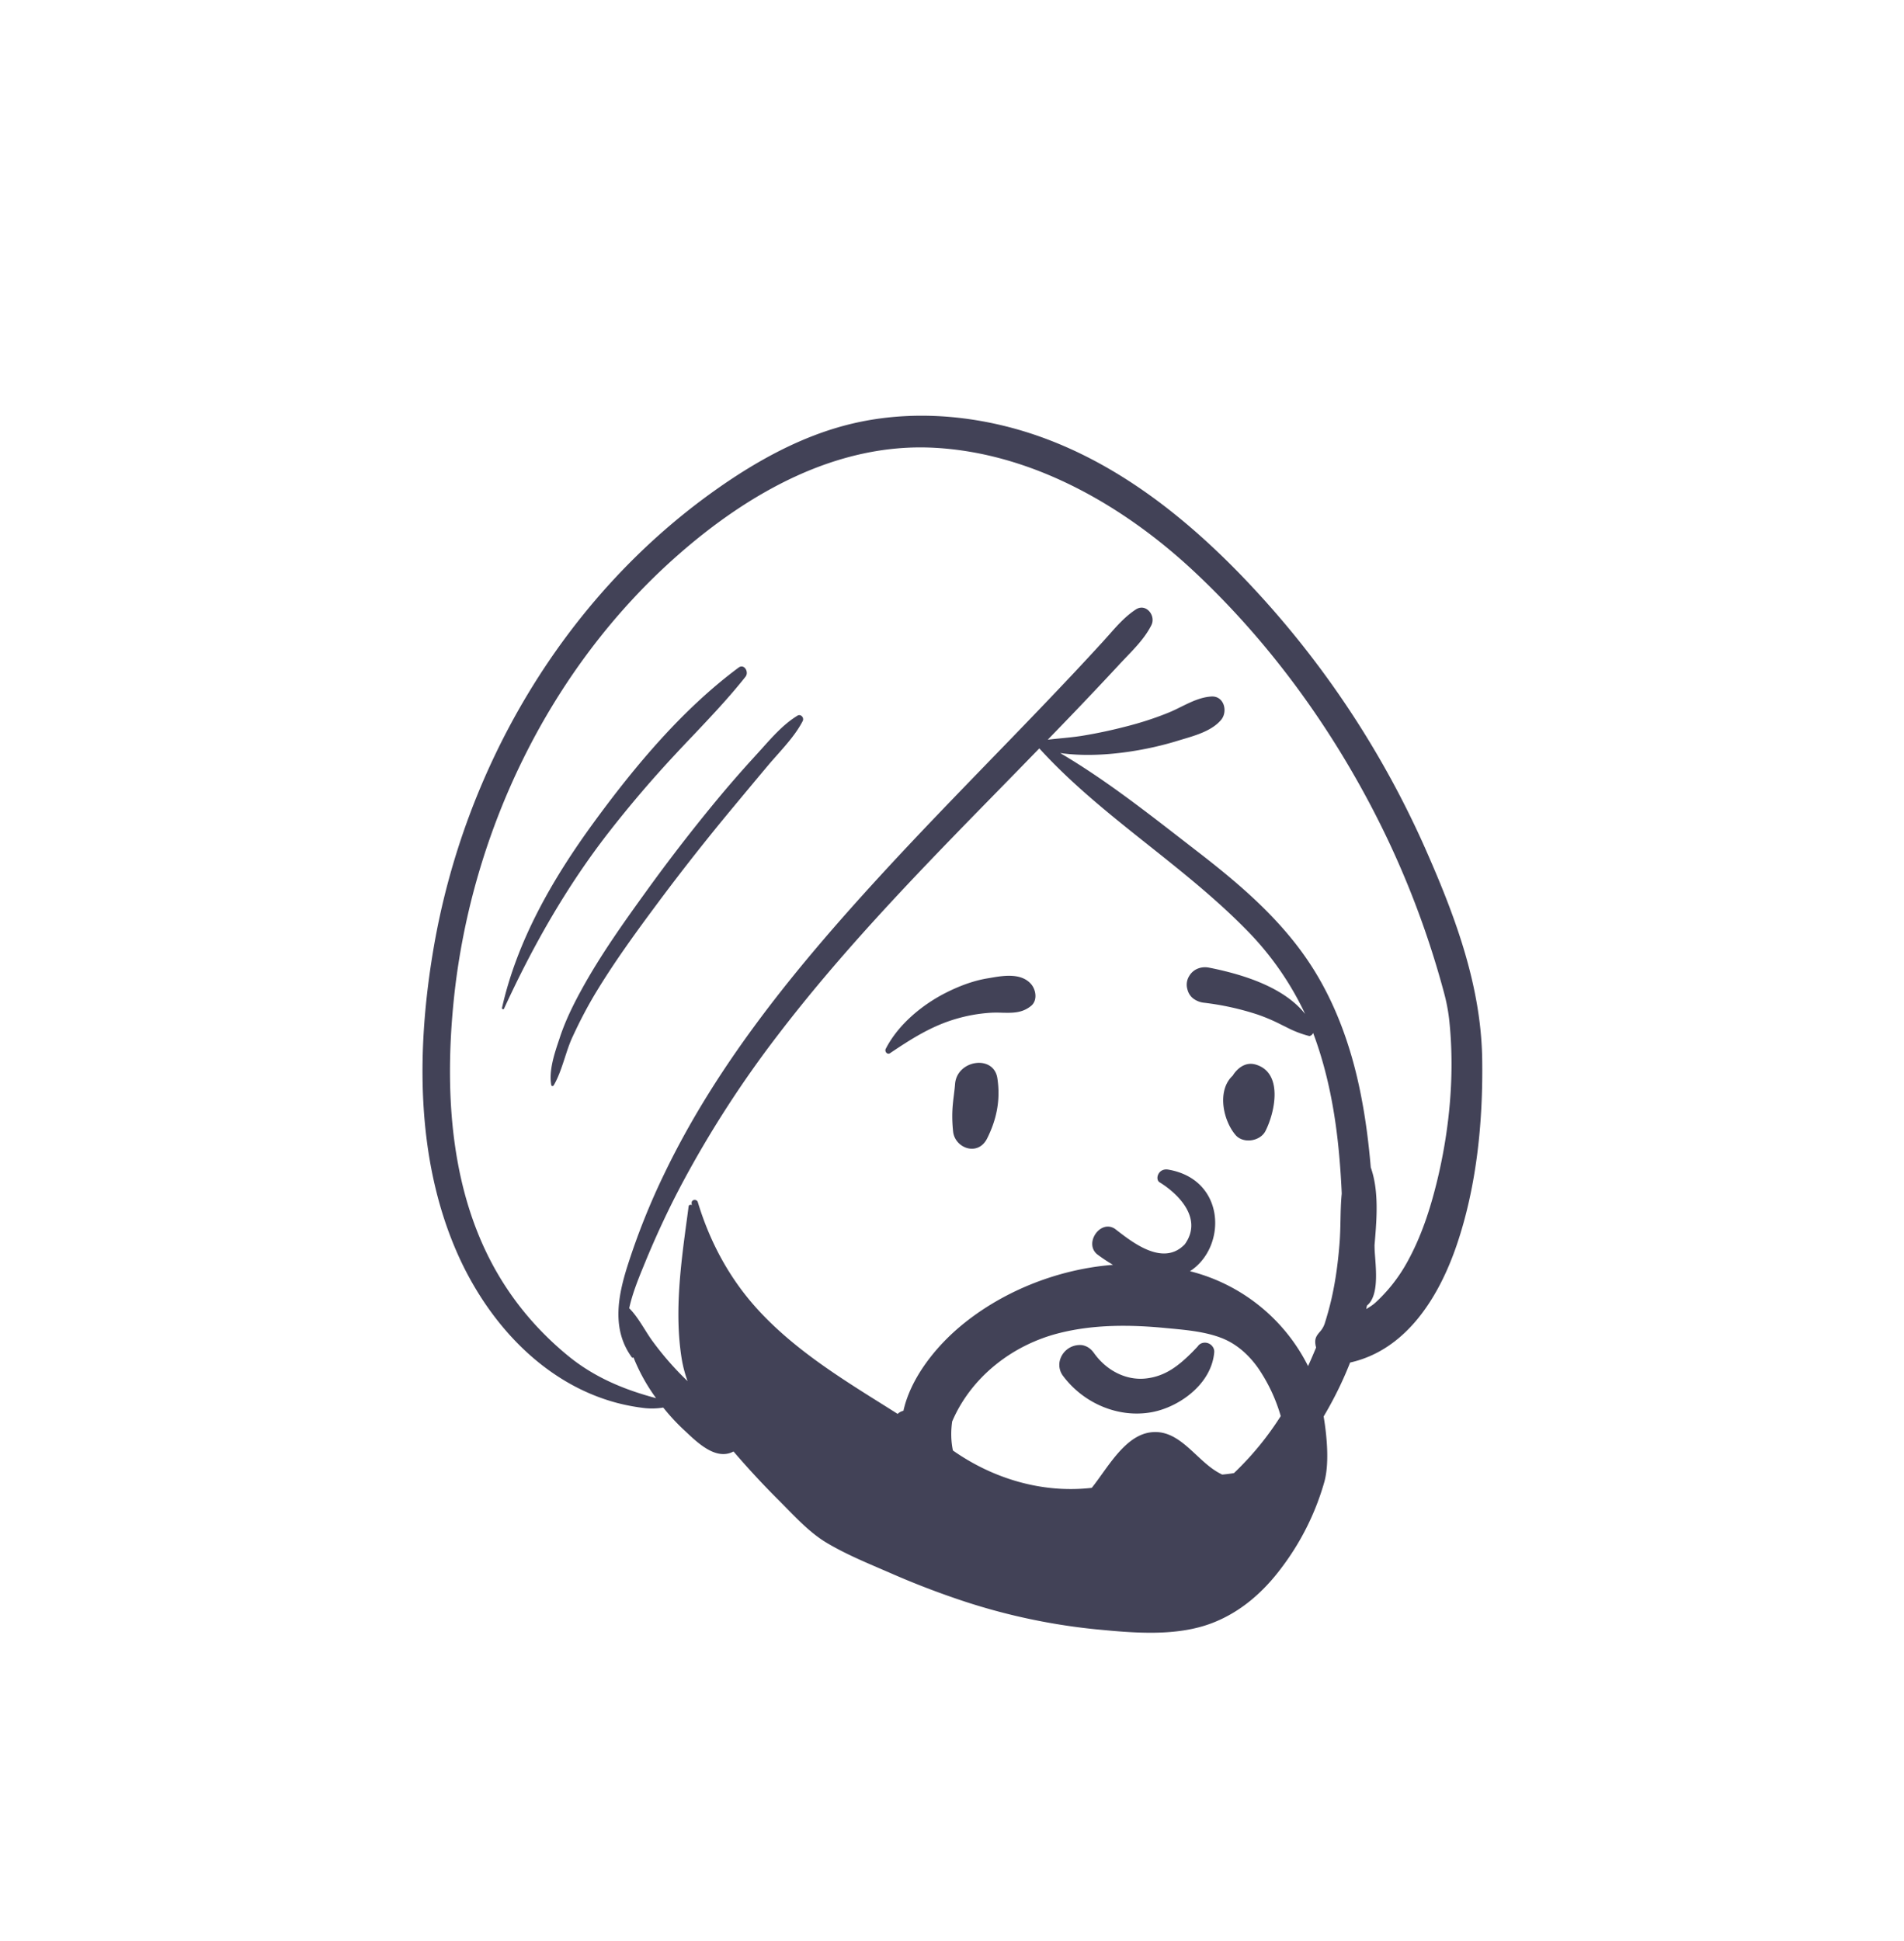 <svg width="52" height="53" fill="none" xmlns="http://www.w3.org/2000/svg"><g filter="url(#a)"><rect x="2" width="48" height="48" rx="24" fill="#fff" shape-rendering="crispEdges"/><path d="M26.084 25.63c.053-.658 1.055-.807 1.155-.156.089.583-.016 1.12-.279 1.644-.25.502-.882.268-.93-.189-.046-.451-.013-.72.021-.994.012-.098.025-.197.033-.305zM33.71 25.339c.14-.183.342-.308.583-.238.755.22.533 1.293.268 1.815-.144.283-.61.355-.82.106-.343-.407-.508-1.22-.072-1.62a.556.556 0 0 1 .041-.063zM26.95 22.751l.119-.02c.368-.065.827-.126 1.088.17.138.158.186.45 0 .601-.244.197-.506.19-.787.184-.096-.003-.194-.005-.294 0a4.293 4.293 0 0 0-.945.162c-.683.195-1.24.551-1.823.943-.076.051-.154-.047-.118-.118.337-.66.99-1.202 1.643-1.532.349-.177.73-.323 1.116-.39zM30.125 34.447a2.588 2.588 0 0 1-1.086-.836.502.502 0 0 1-.102-.39.564.564 0 0 1 .612-.459c.119.019.237.084.331.22l.02.027c.166.224.381.408.627.526.237.115.502.168.776.137.523-.06.883-.342 1.265-.725a9.85 9.85 0 0 0 .143-.15.224.224 0 0 1 .118-.09.259.259 0 0 1 .291.1c.03.042.047.095.041.157-.035.397-.242.752-.538 1.03-.328.31-.762.525-1.171.6-.451.082-.91.023-1.327-.147zM21.776 15.576c.095-.058.194.056.146.147-.173.335-.436.631-.692.92-.082.093-.165.185-.243.278-.331.393-.66.789-.989 1.185a61.735 61.735 0 0 0-1.948 2.468l-.165.222c-.551.742-1.096 1.495-1.577 2.283-.252.412-.474.838-.676 1.277-.082.177-.144.37-.207.564-.086.262-.171.525-.304.751-.015.025-.06.023-.065-.008-.071-.398.089-.871.219-1.255l.024-.073c.158-.47.383-.919.624-1.352.502-.903 1.104-1.75 1.708-2.586a47.43 47.43 0 0 1 1.92-2.488c.314-.38.635-.75.966-1.115l.124-.136.181-.2c.29-.323.591-.66.954-.881zM20.17 14.263c.157-.116.291.122.191.248-.451.57-.95 1.095-1.448 1.622-.163.17-.325.342-.485.514a31.437 31.437 0 0 0-1.797 2.106c-1.157 1.485-2.082 3.116-2.866 4.824-.015.032-.062.008-.055-.023.416-1.848 1.386-3.526 2.492-5.043l.042-.058c1.118-1.525 2.403-3.058 3.927-4.19z" fill="#424257"/><path fill-rule="evenodd" clip-rule="evenodd" d="M23.291 7.597c1.406-.329 2.88-.26 4.272.101 2.76.717 5.03 2.582 6.913 4.662a25.737 25.737 0 0 1 4.456 6.857l.056.128c.783 1.785 1.462 3.641 1.492 5.607.025 1.692-.146 3.455-.691 5.064-.486 1.434-1.38 2.878-2.916 3.222-.2.508-.443 1.001-.723 1.472.091.551.158 1.277.02 1.784a7.095 7.095 0 0 1-1.18 2.36c-.487.65-1.1 1.189-1.86 1.487-.991.39-2.174.28-3.208.18a16.954 16.954 0 0 1-3.791-.83 22.708 22.708 0 0 1-1.813-.705 82.324 82.324 0 0 0-.262-.113c-.505-.217-1.024-.44-1.49-.72-.4-.24-.748-.596-1.08-.934a30.8 30.8 0 0 0-.177-.18 23.35 23.35 0 0 1-1.276-1.373.622.622 0 0 1-.074.034c-.444.167-.903-.267-1.222-.568l-.072-.067a5.67 5.67 0 0 1-.551-.598 1.904 1.904 0 0 1-.496.016 5.52 5.52 0 0 1-.756-.14c-2.059-.542-3.583-2.256-4.405-4.164-1.104-2.563-1.079-5.516-.62-8.226.839-4.951 3.553-9.576 7.652-12.503 1.148-.82 2.42-1.529 3.802-1.853zm-4.512 26.15a3.439 3.439 0 0 1-.169-.662c-.191-1.248-.013-2.558.157-3.81l.04-.302c.005-.042.071-.065.085-.021l-.003-.07c-.005-.101.142-.115.169-.024.334 1.104.878 2.11 1.662 2.959.976 1.057 2.199 1.822 3.415 2.583l.381.24a.322.322 0 0 1 .157-.084c.194-.871.834-1.68 1.467-2.232 1.137-.989 2.694-1.632 4.257-1.754a4.738 4.738 0 0 1-.429-.285c-.37-.299.079-.958.478-.701l.064.049c.449.347 1.27.982 1.849.375.516-.723-.215-1.403-.695-1.695-.125-.09-.026-.39.243-.343 1.575.27 1.606 2.12.592 2.774a4.96 4.96 0 0 1 3.225 2.59c.077-.167.15-.337.22-.507a.575.575 0 0 1-.024-.156c0-.12.057-.19.12-.265a.64.64 0 0 0 .136-.224 8.62 8.62 0 0 0 .186-.674c.118-.515.185-1.037.225-1.563.014-.195.019-.394.023-.596.005-.241.01-.485.034-.724a23.01 23.01 0 0 0-.07-1.053c-.101-1.13-.308-2.255-.706-3.32l-.005-.011a.09.09 0 0 1-.012.019l-.005.006-.002.003-.002.003c-.012.016-.026.036-.079.052a2.853 2.853 0 0 1-.602-.228l-.178-.088a4.917 4.917 0 0 0-.64-.273 7.528 7.528 0 0 0-1.456-.321.598.598 0 0 1-.292-.111.44.44 0 0 1-.164-.25.447.447 0 0 1 .05-.373.472.472 0 0 1 .231-.198.54.54 0 0 1 .31-.026l.092.018c.863.18 1.952.518 2.53 1.245a8.268 8.268 0 0 0-1.62-2.313c-.82-.833-1.733-1.56-2.647-2.286-1.01-.803-2.02-1.605-2.901-2.552l-.088-.095-.006-.002-.081.083-.543.558-.953.974c-1.944 1.99-3.872 3.999-5.563 6.213a29.332 29.332 0 0 0-2.603 4.029c-.357.67-.68 1.359-.973 2.06l-.115.28c-.137.335-.285.709-.367 1.087.162.16.295.372.424.576.066.105.13.207.197.3a8.262 8.262 0 0 0 .974 1.115zm16.199.953a4.55 4.55 0 0 0-.613-1.305c-.25-.357-.582-.66-.99-.822-.443-.174-.942-.221-1.416-.266l-.112-.01c-.968-.095-1.963-.103-2.912.135-1.293.323-2.415 1.209-2.93 2.414-.038.263-.035.53.02.793 1.098.771 2.444 1.176 3.792 1.02.09-.112.182-.24.277-.373.353-.492.759-1.06 1.314-1.14.523-.076.893.268 1.265.615.19.177.382.356.595.477.035.02.073.04.112.059.107-.01.215-.022.321-.041.483-.46.913-.981 1.277-1.556zM25.51 8.26c-2.648-.14-5.061 1.228-6.998 2.932-3.526 3.102-5.698 7.644-6.135 12.308-.233 2.478-.059 5.149 1.23 7.338.5.85 1.144 1.59 1.905 2.214.716.588 1.533.927 2.406 1.158a5.043 5.043 0 0 1-.617-1.113.03.03 0 0 1-.047-.004c-.552-.758-.38-1.663-.116-2.496a19.02 19.02 0 0 1 1.022-2.55c1.453-3.007 3.612-5.627 5.854-8.072 1.027-1.12 2.085-2.21 3.142-3.301l.365-.376c.588-.607 1.175-1.217 1.755-1.833.288-.307.575-.615.859-.926l.163-.182c.22-.25.44-.496.72-.68.28-.184.558.166.427.427-.165.33-.429.605-.687.874l-.163.171-.031.034c-.298.322-.598.64-.9.958-.347.366-.697.728-1.048 1.09.11-.013.221-.024.332-.035.19-.018.38-.037.568-.065a13.23 13.23 0 0 0 1.2-.251c.418-.104.83-.236 1.228-.4.11-.046.216-.099.323-.152.262-.129.525-.258.817-.276.348-.02.457.412.264.64-.247.291-.677.418-1.049.528l-.084.025-.055.017c-.43.132-.871.23-1.316.296-.586.087-1.263.127-1.889.038 1.16.682 2.234 1.515 3.299 2.34l.252.196.202.156c1.122.866 2.217 1.798 3.016 2.982.747 1.105 1.198 2.391 1.45 3.695.126.643.208 1.293.263 1.945.206.58.173 1.267.121 1.903l-.018.22.001.064c.001.076.008.17.016.273.033.441.08 1.069-.224 1.312l-.008.04a6.07 6.07 0 0 1-.012.056c.047-.028.093-.058.14-.089l.045-.033.01-.007.052-.043a4.354 4.354 0 0 0 .882-1.129c.38-.69.622-1.438.81-2.212.342-1.415.483-2.936.327-4.387a4.927 4.927 0 0 0-.136-.717 24.629 24.629 0 0 0-2.119-5.343c-1.232-2.29-2.818-4.408-4.718-6.185-1.925-1.799-4.42-3.232-7.096-3.373z" fill="#424257"/></g><defs><filter id="a" x=".077" y="0" width="51.846" height="53" filterUnits="userSpaceOnUse" color-interpolation-filters="sRGB"><feFlood flood-opacity="0" result="BackgroundImageFix"/><feColorMatrix in="SourceAlpha" values="0 0 0 0 0 0 0 0 0 0 0 0 0 0 0 0 0 0 127 0" result="hardAlpha"/><feMorphology radius="1.154" in="SourceAlpha" result="effect1_dropShadow_604_1946"/><feOffset dy="3.077"/><feGaussianBlur stdDeviation="1.538"/><feComposite in2="hardAlpha" operator="out"/><feColorMatrix values="0 0 0 0 0.184 0 0 0 0 0.184 0 0 0 0 0.416 0 0 0 0.024 0"/><feBlend in2="BackgroundImageFix" result="effect1_dropShadow_604_1946"/><feColorMatrix in="SourceAlpha" values="0 0 0 0 0 0 0 0 0 0 0 0 0 0 0 0 0 0 127 0" result="hardAlpha"/><feMorphology radius=".769" in="SourceAlpha" result="effect2_dropShadow_604_1946"/><feOffset dy=".704"/><feGaussianBlur stdDeviation=".352"/><feComposite in2="hardAlpha" operator="out"/><feColorMatrix values="0 0 0 0 0.184 0 0 0 0 0.184 0 0 0 0 0.416 0 0 0 0.063 0"/><feBlend in2="effect1_dropShadow_604_1946" result="effect2_dropShadow_604_1946"/><feColorMatrix in="SourceAlpha" values="0 0 0 0 0 0 0 0 0 0 0 0 0 0 0 0 0 0 127 0" result="hardAlpha"/><feMorphology radius=".385" in="SourceAlpha" result="effect3_dropShadow_604_1946"/><feOffset dy=".185"/><feGaussianBlur stdDeviation=".093"/><feComposite in2="hardAlpha" operator="out"/><feColorMatrix values="0 0 0 0 0.184 0 0 0 0 0.184 0 0 0 0 0.416 0 0 0 0.07 0"/><feBlend in2="effect2_dropShadow_604_1946" result="effect3_dropShadow_604_1946"/><feBlend in="SourceGraphic" in2="effect3_dropShadow_604_1946" result="shape"/></filter></defs></svg>